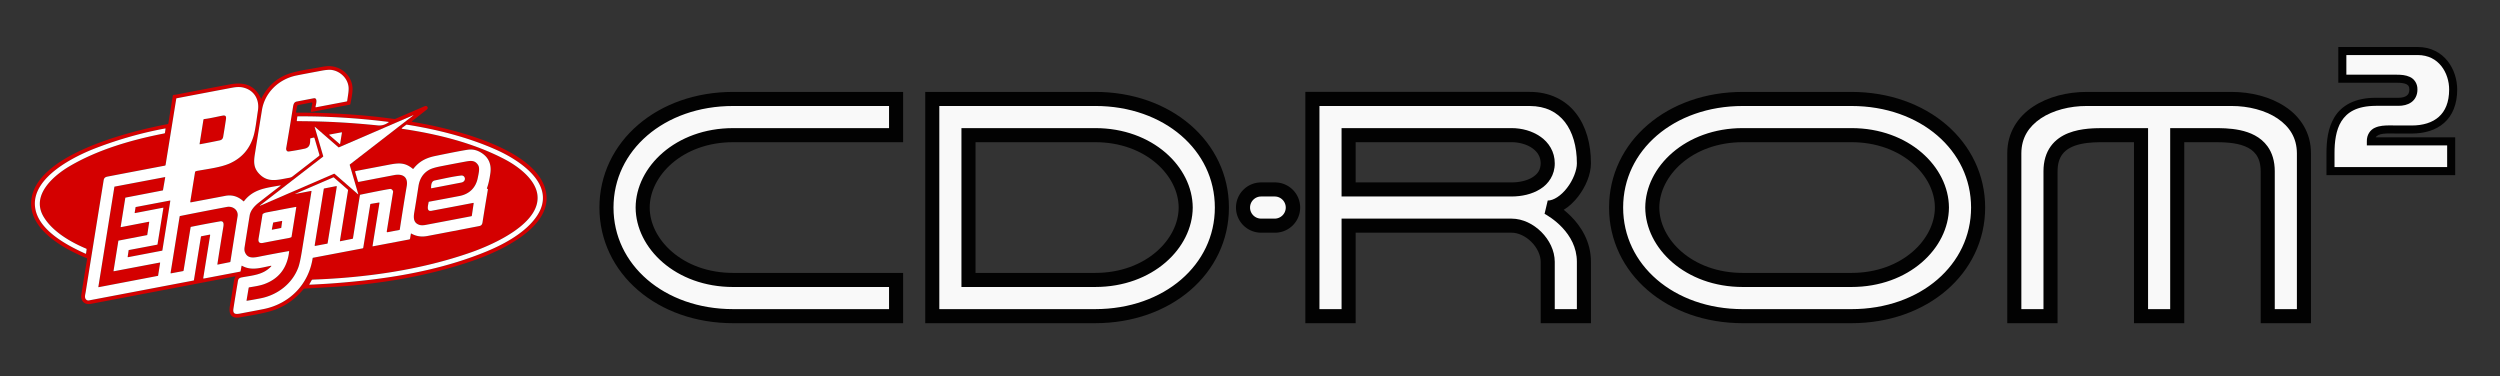 <svg xmlns="http://www.w3.org/2000/svg" xml:space="preserve" version="1.2" viewBox="14.968 80.666 545 82"><rect x="14.968" y="80.666" width="545" height="82" fill="#333333" stroke="none"/><path fill="#F9F9F9" d="M210.313 141.697h-35.514c-11.838 0-19.73-7.958-19.73-15.784s7.892-15.784 19.73-15.784h35.514v-7.893h-35.514c-15.784 0-27.622 10.26-27.622 23.677s11.838 23.676 27.622 23.676h35.514z"/><path fill="#020202" d="M210.313 151.123h-35.514c-8.224 0-15.491-2.674-20.73-7.178-5.239-4.496-8.432-10.865-8.426-18.032-.006-7.168 3.187-13.537 8.426-18.033 5.24-4.504 12.507-7.179 20.73-7.179h37.049v10.962h-37.049c-5.574.001-10.14 1.869-13.304 4.586-3.167 2.723-4.896 6.275-4.891 9.664-.005 3.388 1.724 6.94 4.891 9.663 3.165 2.718 7.73 4.585 13.304 4.586h35.514v1.535-1.535h1.535v10.961zm-54.244-40.916c-4.625 3.988-7.352 9.457-7.358 15.706.006 6.249 2.733 11.718 7.358 15.706 4.626 3.979 11.169 6.435 18.729 6.435h33.98v-4.822h-33.98c-12.514-.001-21.219-8.433-21.264-17.318.045-8.886 8.75-17.317 21.264-17.318h33.98v-4.823l-33.98-.001c-7.56-.001-14.103 2.457-18.729 6.435"/><path fill="#F9F9F9" d="M418.575 102.236h-23.676c-15.785 0-27.622 10.26-27.622 23.677s11.837 23.676 27.622 23.676h23.676c15.784 0 27.621-10.26 27.621-23.676 0-13.417-11.837-23.677-27.621-23.677m0 39.461h-23.676c-11.838 0-19.73-7.958-19.73-15.784s7.893-15.784 19.73-15.784h23.676c11.838 0 19.729 7.958 19.729 15.784s-7.891 15.784-19.729 15.784"/><path fill="#020202" d="M394.899 151.123c-8.224 0-15.492-2.673-20.729-7.178-5.241-4.496-8.433-10.865-8.427-18.032-.006-7.168 3.186-13.537 8.427-18.033 5.237-4.504 12.506-7.178 20.729-7.178h23.676v3.069h-23.676c-7.563 0-14.104 2.457-18.73 6.435-4.625 3.989-7.352 9.457-7.357 15.707.006 6.249 2.732 11.718 7.357 15.706 4.626 3.979 11.168 6.436 18.73 6.436h23.676c7.56 0 14.104-2.457 18.729-6.436 4.625-3.988 7.353-9.457 7.358-15.706-.006-6.25-2.733-11.718-7.358-15.707-4.626-3.978-11.17-6.435-18.729-6.435v-3.069c8.223 0 15.491 2.674 20.73 7.178 5.239 4.496 8.431 10.865 8.426 18.033.005 7.167-3.187 13.536-8.426 18.032-5.239 4.505-12.508 7.178-20.73 7.178zm0-7.892c-12.514-.001-21.221-8.434-21.266-17.318.045-8.886 8.752-17.317 21.266-17.319h23.676c12.514.002 21.219 8.434 21.264 17.319-.045 8.885-8.75 17.317-21.264 17.318v-3.069c5.573-.001 10.14-1.868 13.303-4.586 3.168-2.722 4.897-6.275 4.893-9.663.005-3.389-1.725-6.941-4.893-9.664-3.163-2.717-7.729-4.585-13.303-4.586h-23.676c-5.575.001-10.141 1.869-13.305 4.586-3.167 2.723-4.896 6.275-4.892 9.664-.005 3.388 1.725 6.941 4.892 9.663 3.164 2.718 7.729 4.585 13.305 4.586h23.676v3.069z"/><path fill="#F9F9F9" d="M253.72 102.236h-35.515v47.353h35.515c15.784 0 27.621-10.26 27.621-23.676 0-13.417-11.837-23.677-27.621-23.677m0 39.461h-27.622v-31.568h27.622c11.838 0 19.729 7.958 19.729 15.784s-7.891 15.784-19.729 15.784"/><path fill="#020202" d="M230.931 151.123h-14.26v-50.422h37.047v3.07h-24.464l-9.515-.001v44.283l11.192.001h22.788c7.561-.001 14.104-2.457 18.73-6.436 4.626-3.988 7.353-9.457 7.357-15.706-.004-6.249-2.73-11.718-7.357-15.706-4.625-3.979-11.169-6.436-18.73-6.437v-3.068c8.224-.001 15.493 2.674 20.729 7.178 5.242 4.496 8.434 10.865 8.428 18.033.006 7.167-3.186 13.536-8.428 18.032-5.237 4.504-12.506 7.178-20.729 7.178zm-4.833-7.892h-1.535v-34.637h29.156c12.516.001 21.22 8.433 21.265 17.318-.045 8.886-8.749 17.317-21.265 17.318v-3.069c5.574-.001 10.142-1.868 13.304-4.586 3.167-2.723 4.896-6.275 4.892-9.663.004-3.389-1.725-6.941-4.892-9.664-3.163-2.717-7.73-4.585-13.304-4.586h-26.087v28.499h26.087v3.069z"/><path fill="#F9F9F9" d="M352.369 125.913c3.946 0 7.893-5.7 7.893-9.646 0-7.892-3.946-14.03-11.839-14.03h-47.352v47.353h7.893v-19.73h35.514c3.946 0 7.892 3.947 7.892 7.893v11.838h7.893v-11.838c0-7.893-7.894-11.84-7.894-11.84m-7.891-3.946h-35.514v-11.838h35.514c3.945 0 7.892 2.192 7.892 6.138-.001 3.946-3.947 5.7-7.892 5.7"/><path fill="#020202" d="M350.836 151.123v-1.534c-.002 0-.002-7.893 0-11.838.01-1.452-.768-3.1-2.018-4.341-1.241-1.249-2.889-2.028-4.341-2.018h-33.979v19.73h-10.962V100.7h48.887c4.344-.02 7.854 1.758 10.089 4.646 2.245 2.88 3.281 6.725 3.284 10.92-.021 2.476-1.142 5.081-2.786 7.24-.887 1.135-1.942 2.173-3.152 2.898.491.396 1.016.854 1.544 1.382 2.143 2.137 4.395 5.479 4.395 9.964v13.372zm7.891-3.068.001-10.304c-.001-3.198-1.487-5.653-3.162-7.448-1.666-1.781-3.488-2.812-3.829-2.989l-.053-.028.686-1.373-.686 1.373.686-2.907c1.202.042 2.908-1.025 4.211-2.745 1.314-1.678 2.168-3.895 2.147-5.366.002-3.696-.934-6.866-2.635-9.028-1.71-2.154-4.12-3.447-7.67-3.468h-45.816v44.284h4.822v-19.73h37.049c2.493.011 4.792 1.206 6.511 2.915 1.711 1.719 2.904 4.019 2.915 6.512v10.304h4.823zm-34.965-24.553h-16.333v-14.908h37.049c2.255.005 4.506.608 6.309 1.87 1.799 1.238 3.134 3.295 3.117 5.803.028 2.512-1.362 4.521-3.182 5.629-1.822 1.138-4.047 1.6-6.244 1.606v-3.069c1.748.005 3.471-.409 4.608-1.135 1.14-.755 1.724-1.597 1.75-3.031-.017-1.438-.655-2.449-1.815-3.293-1.158-.823-2.852-1.315-4.543-1.311h-33.98v8.77h33.98v3.069z"/><path fill="#F9F9F9" d="M289.892 129.858a3.946 3.946 0 1 1 0-7.891h2.959a3.946 3.946 0 0 1 0 7.891z"/><path fill="#020202" d="M289.891 131.393v-3.068l2.96-.001a2.413 2.413 0 0 0 2.411-2.41 2.414 2.414 0 0 0-2.411-2.412l-2.96.001a2.414 2.414 0 0 0-2.411 2.411 2.413 2.413 0 0 0 2.411 2.41za5.48 5.48 0 0 1-5.479-5.479 5.48 5.48 0 0 1 5.479-5.48h2.96a5.48 5.48 0 1 1 0 10.959z"/><path fill="#F9F9F9" d="M481.712 110.129v39.46h7.892v-39.46h7.893c3.945 0 11.837 0 11.837 7.892v31.568h7.893v-35.514c0-7.893-7.893-11.839-15.784-11.839h-31.568c-7.893 0-15.784 3.946-15.784 11.839v35.514h7.892v-31.568c0-7.892 7.893-7.892 11.839-7.892z"/><path fill="#020202" d="M507.798 151.123v-33.102c-.004-1.723-.413-2.84-1.003-3.664-.594-.82-1.429-1.397-2.471-1.816-2.078-.843-4.871-.887-6.828-.876l-6.358-.001v39.46h-10.961v-39.459h-6.358c-1.473-.003-3.402.007-5.16.382-1.775.376-3.263 1.088-4.139 2.311-.591.824-.999 1.941-1.005 3.664v33.102h-10.961v-37.048c-.02-4.483 2.326-7.994 5.616-10.157 3.291-2.185 7.504-3.211 11.703-3.216h31.568c4.198.005 8.41 1.031 11.702 3.216 3.29 2.163 5.637 5.674 5.616 10.157v37.048h-10.961zm7.893-3.068v-33.979c-.022-3.41-1.621-5.817-4.25-7.603-2.628-1.761-6.308-2.706-10-2.702h-31.568c-3.694-.004-7.374.941-10.001 2.702-2.63 1.785-4.229 4.192-4.249 7.603v33.979h4.823c-.002-5.372-.002-23.355 0-30.034-.006-2.224.572-4.065 1.584-5.46 1.011-1.399 2.395-2.302 3.82-2.87 2.855-1.129 5.981-1.086 7.968-1.096h7.892v1.534-1.534h1.535v39.46h4.822v-39.46h9.429c1.484.001 3.624-.009 5.797.448 2.155.457 4.46 1.411 5.989 3.518 1.013 1.395 1.591 3.236 1.585 5.46v30.034z"/><path fill="#F9F9F9" d="M537.763 108.902h2.937c5.259 0 9.062-2.685 9.062-8.726 0-3.883-2.46-8.39-7.766-8.39h-16.397v6.04h11.896c1.696 0 3.598.281 3.598 2.35 0 1.958-1.512 2.685-3.262 2.685h-4.916c-8.827 0-9.896 6.299-9.896 11.219v3.884h26.305v-6.479H531.82c-.002-3.02 3.354-2.583 5.943-2.583"/><path fill="#020202" d="M522.139 118.84v-4.76c.005-2.52.255-5.478 1.772-7.919 1.514-2.459 4.391-4.201 9-4.176h4.918c.758.003 1.399-.169 1.777-.445.369-.283.588-.607.606-1.363-.039-.757-.219-.902-.664-1.159-.46-.229-1.257-.317-2.056-.313H524.72V90.91h17.273c2.904-.01 5.146 1.271 6.559 3.071 1.422 1.8 2.082 4.071 2.085 6.195.008 3.196-1.03 5.675-2.854 7.284-1.82 1.611-4.313 2.318-7.085 2.318h-3.062c-.564-.003-1.142-.022-1.691-.022-1.02-.007-1.956.084-2.486.343-.275.153-.466.278-.587.508h17.327v8.232h-28.06zm3.258-11.749c-1.224 1.938-1.51 4.59-1.504 6.989v3.007h24.554v-4.726H530.94v-.877c-.043-1.423.749-2.54 1.778-2.975 1.007-.459 2.133-.5 3.227-.507.634 0 1.255.022 1.817.022h2.937c2.488 0 4.524-.635 5.921-1.877 1.393-1.242 2.256-3.128 2.263-5.972.005-1.76-.567-3.681-1.702-5.106-1.143-1.424-2.787-2.396-5.186-2.406h-15.521v4.287h11.019c.896.005 1.896.057 2.813.483.929.401 1.698 1.431 1.661 2.742.017 1.202-.518 2.221-1.34 2.79-.815.576-1.806.768-2.798.772h-4.918c-4.217.027-6.287 1.434-7.514 3.354m12.366 1.811v-.877z"/><g fill="#d40000"><path d="M71.937 102.174q1.852-3.787 5.565-5.267c1.983-.79 5.013-1.167 7.435-1.623.714-.134 1.45-.244 2.153-.182 2.723.236 4.876 2.471 4.726 5.274q-.058 1.057-.477 3.006-.019.082-.1.099l-8.28 1.57a.192.194.2 0 1-.226-.227l.326-1.626a.166.166 0 0 0-.196-.196l-2.905.575a.27.27 0 0 0-.214.216l-.24 1.264a.147.147 0 0 0 .145.175q10.7-.062 21.303 1.373.095.013.182-.024 3.209-1.368 6.403-2.762c.517-.227.95.352.463.74q-1.599 1.267-3.222 2.532a.074.074 0 0 0 .034.132c7.854 1.279 27.027 5.604 29.138 15.083 1.774 7.973-10.352 13.305-16.04 15.248-10.044 3.432-20.586 5.115-31.116 5.712q-2.743.156-5.49.324-.093.006-.153.08-2.613 3.214-6.398 4.573c-2.048.731-4.986 1.144-7.426 1.6-1.98.37-2.548-.752-2.241-2.51q.486-2.78.904-5.57c.043-.282.194-.526.31-.78a.054.052 5.9 0 0-.06-.073q-15.742 3.017-31.472 5.998c-1.428.272-2.273-.696-2.064-2.036q.608-3.895 1.26-7.774a.13.13 0 0 0-.078-.141c-4.782-1.95-12.414-6.043-12.124-12.237.488-10.422 22.032-15.539 29.728-16.99a.227.225-1 0 0 .183-.188l.97-6.032q.012-.086.092-.12c.17-.07.557-.085.676-.11q5.853-1.129 11.712-2.227c3.004-.562 5.41.126 6.758 3.121a.032.032 0 0 0 .056 0m6.002 11.515c-.462.065-.642-.357-.577-.745q.754-4.373 1.45-8.76c.106-.672.18-1.258.856-1.388q1.837-.35 3.674-.704c1.003-.193.482 1.439.405 1.861a.09.09 0 0 0 .105.103l6.659-1.268a.192.19-2 0 0 .154-.164c.123-.975.384-2.147.29-3.009-.204-1.882-1.779-3.387-3.604-3.689q-.763-.126-2.234.147-4.329.804-5.578 1.065c-3.768.783-6.84 3.676-7.463 7.517q-.778 4.802-1.544 9.603c-.267 1.662-.274 2.908.772 4.114 1.975 2.276 4.193 1.485 6.756 1.05q.393-.066.702-.306 2.903-2.246 5.741-4.448.14-.108.09-.277l-1.058-3.594a.194.192 75 0 0-.229-.134l-.591.145q-.123.03-.123.154c-.002 1.018-.065 1.869-1.204 2.113q-1.715.366-3.45.614m-3.994 24.93q.305-.06.09.166c-1.717 1.797-3.997 1.915-6.304 2.343-.91.169-.847.564-.98 1.329q-.468 2.741-.895 5.495c-.188 1.221.501 1.244 1.448 1.067q2.526-.471 5.046-.962c5.691-1.108 9.912-5.372 10.783-11.145q.006-.04.047-.048l10.837-2.057a.18.18 0 0 0 .14-.143l1.528-9.429q.018-.11.128-.128l1.757-.29q.138-.023.116.117l-1.5 9.345q-.017.104.087.083l7.906-1.498a.23.229-.7 0 0 .184-.188l.177-1.042q.017-.099.102-.048 1.57.89 3.464.532 5.673-1.067 11.342-2.174c.469-.091.642-.376.709-.811q.56-3.58 1.17-7.149.021-.115-.089-.15l-.048-.017q-.102-.034-.065-.133.476-1.299.746-3.301.378-2.825-1.824-4.313-1.459-.984-3.02-.774-1.547.209-7.198 1.38c-2.045.424-3.484 1.192-4.73 2.767a.106.106 0 0 1-.151.017c-1.62-1.337-2.904-1.318-5.066-.909q-3.685.698-7.382 1.406a.14.14 76.7 0 0-.108.176l.613 2.085a.145.145 0 0 0 .167.102q3.838-.746 7.728-1.485c1.772-.337 3.097.313 2.732 2.436q-.603 3.508-1.508 9.408-.015.1-.113.12l-2.515.483q-.245.047-.206-.2l1.375-8.58q.013-.088-.02-.168-.225-.545-.741-.464-1.576.25-6.373 1.242-.09.018-.106.112l-1.505 9.36q-.019.122-.142.146l-2.618.523q-.106.02-.088-.085l1.765-10.98q.02-.126-.077-.21l-2.998-2.61q-.067-.06-.147-.025l-8.187 3.532q-.24.103.017.054l3.335-.642a.078.078 0 0 1 .093.088q-1.024 6.445-2.074 12.92-.43 2.661-.785 3.633c-1.297 3.549-4.502 6.028-8.193 6.763q-1.492.296-3.015.544-.106.016-.09-.088l.459-2.72a.14.143.1 0 1 .115-.118c1.096-.182 2.32-.357 3.296-.715q4.796-1.751 5.416-7.09.013-.114-.1-.094-3.28.572-6.544 1.227c-1.31.264-2.475.344-3.002-1.02q-.166-.428-.063-1.076.541-3.445 1.101-6.888c.173-1.072.992-2.03 1.925-2.767q2.395-1.89 4.81-3.726a.045.045 0 0 0-.035-.08c-3.042.558-5.842.744-7.926 3.433q-.067.086-.147.013-1.75-1.582-3.94-1.163-3.786.724-7.473 1.413-.186.035-.156-.151l1.037-6.445q.016-.1.108-.147.162-.082.35-.116c2.337-.426 5.203-.759 7.191-1.665q3.832-1.748 5.077-5.826c.467-1.531.689-3.8.983-5.646.376-2.35-.78-4.4-3.106-5.001-1.052-.274-1.99-.09-3.094.119q-5.743 1.089-11.516 2.192a.112.11-1.4 0 0-.09.093l-2.328 14.44a.182.18-.9 0 1-.145.15q-6.298 1.198-12.442 2.377c-.55.106-.822.268-.914.826q-1.969 12.183-3.917 24.37c-.086.534-.304 1.131.033 1.552q.266.335.704.251 11.405-2.164 22.787-4.335a.093.095-.7 0 0 .073-.076l1.528-9.464q.015-.09.102-.106l1.802-.353a.09.09 0 0 1 .108.104l-1.506 9.365a.093.095-.8 0 0 .11.108l7.914-1.508q.1-.018.119-.119l.203-1.09q.022-.118.126-.06c2.036 1.14 4.12.408 6.196.004m17.323-22.123 13.803-10.678a.02.02 0 0 0-.02-.035l-16.178 6.99q-.087.037-.16-.026l-5.075-4.414a.04.04 0 0 0-.064.04l1.852 6.323q.024.078-.04.128l-13.749 10.63a.035.035 0 0 0 .035.059l16.092-6.96q.087-.036.16.025l5.029 4.385q.152.132.095-.061l-1.832-6.243q-.03-.1.052-.163m-11.509-9.422c5.905.015 11.42.302 17.59.931q1.234.125 2.341-.685.091-.065-.02-.08-9.84-1.24-19.764-1.215-.115 0-.13.113l-.106.834q-.013.102.09.102m52.298 15.666c1.316 6.538-9.723 11.287-14.293 12.903-10.983 3.879-23.015 5.557-34.627 5.983q-.164.006-.244.148l-.478.846q-.065.114.065.108 5.851-.245 12.12-.947c8.998-1.005 18.1-2.866 26.443-6.306 3.97-1.637 8.697-4.22 11.048-7.842 4.373-6.738-3.898-12.044-8.869-14.28-6.117-2.752-13.063-4.488-19.555-5.51q-.09-.013-.162.041l-.912.67a.106.106 0 0 0 .047.19c7.627 1.12 15.56 3.067 22.412 6.674 2.764 1.453 6.36 4.11 7.005 7.322m-107.585 5.174c-2.797-4.685 2.144-8.941 5.654-11.007 6.194-3.648 13.613-5.783 20.663-7.154a.182.184-1.2 0 0 .147-.155l.119-.843q.015-.104-.088-.084-7.541 1.4-14.947 4.216c-4.805 1.826-13.971 6.34-13.43 12.698.438 5.131 6.887 8.519 11.017 10.387a.091.09-73.9 0 0 .126-.07l.116-.886q.013-.099-.079-.138c-3.372-1.422-7.346-3.693-9.298-6.964m62.304-17.912a.058.058 0 0 0-.026.1l2.268 1.96a.058.058 0 0 0 .095-.035l.398-2.453a.058.058 0 0 0-.067-.065zm-7.311 15.771c-2.127.382-4.249.799-6.373 1.2q-.504.096-.8.315-.084.062-.1.164-.42 2.594-.85 5.196c-.133.804.172 1.123.987.964q2.775-.543 5.558-1.05.275-.05.54-.165.089-.039.104-.134l1.021-6.406q.015-.102-.087-.084"/><path d="M59.484 106.624c1.323-.16 2.687-.499 4.005-.75.8-.153.815.3.722.918q-.277 1.844-.588 3.683c-.076.445-.309.701-.774.798q-2.133.449-4.28.836-.101.018-.086-.084l.831-5.24a.195.194 1.5 0 1 .17-.161M108.41 124.724c-.053.508-.618 2.125.6 1.9q4.527-.841 9.076-1.722.161-.031.137.13l-.394 2.655q-.015.098-.114.117-4.965.955-9.916 1.887-.87.164-1.375.007c-1.339-.413-1.348-1.533-1.134-2.79q.367-2.15.91-5.674.374-2.418 2.284-3.525.75-.434 2.498-.778 2.568-.506 5.142-.98c1.35-.248 2.343-.472 3.082.714.428.687.076 1.96-.07 2.736-.408 2.148-1.808 3.571-4.002 3.994q-3.315.636-6.652 1.249a.091.093-2.4 0 0-.073.08m7.083-5.792c-1.818.208-3.884.694-5.762 1.08-.724.146-.778.991-.79 1.62q-.001.095.092.077 3.251-.62 6.5-1.25c1.19-.23.9-1.635-.04-1.527M49.877 137.975l-.44 2.78a.06.06 0 0 1-.05.053l-12.901 2.464a.063.063 0 0 1-.075-.073l3.494-21.8a.06.06 0 0 1 .05-.051l10.953-2.072a.063.063 0 0 1 .074.073l-.484 2.782a.06.06 0 0 1-.05.05l-8.113 1.566a.06.06 0 0 0-.05.052l-1.009 6.307a.063.063 0 0 0 .075.073l6.073-1.17a.063.063 0 0 1 .074.073l-.426 2.788a.06.06 0 0 1-.052.054l-6.198 1.195a.06.06 0 0 0-.05.052l-1.052 6.553a.063.063 0 0 0 .075.073l10.009-1.895a.063.063 0 0 1 .073.073M83.57 134.156l1.983-12.313a.1.1 0 0 1 .082-.086l2.63-.517a.104.104 0 0 1 .122.117l-1.999 12.34a.1.1 0 0 1-.083.085l-2.613.493a.104.104 0 0 1-.121-.12"/><path d="m44.329 127.043.193-1.19a.07.07 0 0 1 .054-.056l7.44-1.412a.067.067 0 0 1 .08.076l-1.732 10.797a.07.07 0 0 1-.054.055l-7.43 1.422a.067.067 0 0 1-.08-.074l.209-1.43a.07.07 0 0 1 .054-.055l6.186-1.173a.07.07 0 0 0 .054-.056l1.28-7.924a.067.067 0 0 0-.08-.077l-6.094 1.173a.067.067 0 0 1-.08-.076M56.517 130.244l-1.522 9.378q-.02.125-.147.149l-2.565.48q-.145.028-.123-.119l1.973-12.274q.013-.082.097-.099 5.094-1.027 10.204-1.98c1.28-.238 2.546.675 2.327 2.047q-.787 4.936-1.558 9.85-.02.118-.138.143l-2.61.526q-.112.023-.096-.09.62-4.043 1.286-8.065c.088-.53.207-1.422-.696-1.266q-3.164.55-6.31 1.193-.105.023-.122.127M76.23 130.367l-1.922.374a.065.065 0 0 1-.077-.077l.282-1.442a.07.07 0 0 1 .052-.05l1.835-.339a.065.065 0 0 1 .076.073l-.194 1.405a.065.065 0 0 1-.052.056"/></g><g fill="#fff"><path d="M77.362 112.944c-.065.388.115.81.577.745q1.734-.248 3.449-.614c1.139-.244 1.202-1.095 1.204-2.113q0-.124.123-.154l.591-.145a.194.192 75 0 1 .23.134l1.056 3.594q.05.169-.089.277-2.838 2.202-5.741 4.448-.31.24-.702.305c-2.563.436-4.781 1.227-6.756-1.05-1.046-1.205-1.039-2.45-.772-4.113q.766-4.801 1.544-9.603c.624-3.841 3.695-6.734 7.463-7.517q1.25-.26 5.578-1.065 1.47-.273 2.234-.147c1.825.302 3.4 1.807 3.605 3.689.093.862-.168 2.034-.29 3.01a.192.19-2 0 1-.155.163l-6.66 1.268a.09.09 0 0 1-.104-.103c.077-.422.598-2.054-.405-1.86q-1.837.353-3.674.703c-.676.13-.75.716-.856 1.388q-.696 4.387-1.45 8.76"/><path d="M73.945 138.619c-2.075.404-4.16 1.135-6.196-.004q-.104-.058-.126.06l-.203 1.09q-.019.1-.12.12l-7.913 1.507a.093.095-.8 0 1-.11-.108l1.506-9.365a.09.09 0 0 0-.108-.104l-1.802.353q-.087.017-.102.106l-1.528 9.464a.093.095-.7 0 1-.073.076q-11.382 2.17-22.787 4.335-.438.084-.704-.251c-.337-.42-.119-1.018-.033-1.552q1.948-12.187 3.917-24.37c.092-.558.363-.72.914-.826q6.144-1.179 12.442-2.377a.182.18-.9 0 0 .145-.15l2.328-14.44a.112.11-1.4 0 1 .09-.093q5.773-1.103 11.516-2.192c1.104-.209 2.042-.393 3.094-.12 2.326.602 3.482 2.653 3.106 5.002-.294 1.846-.516 4.115-.983 5.646q-1.245 4.078-5.077 5.826c-1.988.906-4.854 1.24-7.191 1.665q-.188.034-.35.116-.092.046-.108.147l-1.037 6.445q-.03.186.156.15 3.687-.688 7.473-1.412 2.19-.419 3.94 1.163.08.073.147-.013c2.084-2.689 4.884-2.875 7.926-3.433a.045.045 0 0 1 .036.08q-2.416 1.836-4.811 3.726c-.933.737-1.752 1.695-1.925 2.767q-.56 3.443-1.101 6.888-.103.648.063 1.076c.527 1.364 1.692 1.284 3.002 1.02q3.264-.655 6.544-1.227.113-.02.1.093-.62 5.34-5.416 7.091c-.977.358-2.2.533-3.296.715a.14.143.1 0 0-.115.117l-.458 2.721q-.017.104.09.088 1.522-.248 3.014-.544c3.691-.735 6.896-3.214 8.193-6.763q.356-.972.785-3.633 1.05-6.475 2.074-12.92a.078.078 0 0 0-.093-.088l-3.335.642q-.257.049-.017-.054l8.187-3.532q.08-.035.147.024l2.998 2.611q.097.084.077.21l-1.765 10.98q-.018.106.088.085l2.618-.523q.123-.024.142-.147l1.505-9.36q.015-.093.106-.111 4.797-.992 6.373-1.242.516-.081.74.464.034.08.021.167l-1.375 8.58q-.04.248.206.201l2.515-.484q.098-.018.113-.119.905-5.9 1.508-9.408c.365-2.123-.96-2.773-2.732-2.436q-3.89.739-7.728 1.485a.145.145 0 0 1-.167-.102l-.613-2.085a.14.14 76.7 0 1 .108-.176q3.697-.708 7.382-1.406c2.162-.41 3.447-.428 5.066.909a.106.106 0 0 0 .15-.017c1.247-1.575 2.686-2.343 4.731-2.768q5.65-1.17 7.198-1.379 1.561-.21 3.02.774 2.202 1.488 1.824 4.313-.27 2.002-.746 3.301-.037.099.065.133l.048.016q.11.036.09.151-.61 3.57-1.171 7.149c-.067.435-.24.72-.71.811q-5.668 1.107-11.34 2.174-1.896.357-3.465-.532-.085-.05-.102.048l-.177 1.042a.23.229-.7 0 1-.184.188l-7.906 1.498q-.104.02-.088-.083l1.5-9.345q.023-.14-.115-.117l-1.757.29q-.11.019-.128.128l-1.528 9.429a.18.18 0 0 1-.14.143l-10.837 2.057q-.041.007-.047.048c-.87 5.773-5.092 10.037-10.783 11.145q-2.52.491-5.046.962c-.947.177-1.636.154-1.448-1.067q.427-2.754.896-5.495c.132-.765.068-1.16.979-1.33 2.307-.427 4.587-.545 6.303-2.342q.216-.226-.09-.166m-10.456-32.745c-1.318.251-2.682.59-4.005.75a.195.194 1.5 0 0-.17.16l-.831 5.241q-.015.102.085.084 2.148-.387 4.28-.836c.466-.097.699-.353.775-.798q.31-1.84.588-3.683c.093-.618.078-1.07-.722-.918m44.92 18.85a.091.093-2.4 0 1 .073-.08q3.337-.613 6.652-1.25c2.194-.422 3.594-1.845 4.001-3.993.147-.776.499-2.05.07-2.736-.738-1.186-1.732-.962-3.081-.715q-2.574.475-5.142.981-1.748.344-2.498.778-1.91 1.107-2.284 3.525-.543 3.523-.91 5.675c-.214 1.256-.205 2.376 1.134 2.79q.506.156 1.375-.008 4.95-.932 9.916-1.887.099-.019.114-.117l.394-2.654q.024-.162-.137-.13-4.55.88-9.075 1.72c-1.22.226-.654-1.391-.602-1.9m-58.532 13.25a.063.063 0 0 0-.073-.072l-10.01 1.895a.063.063 0 0 1-.074-.073l1.052-6.553a.06.06 0 0 1 .05-.052l6.198-1.195a.06.06 0 0 0 .052-.054l.426-2.788a.063.063 0 0 0-.074-.072l-6.073 1.169a.063.063 0 0 1-.075-.073l1.009-6.307a.06.06 0 0 1 .05-.052l8.113-1.566a.06.06 0 0 0 .05-.05l.484-2.782a.063.063 0 0 0-.074-.073l-10.953 2.072a.06.06 0 0 0-.05.052l-3.494 21.8a.063.063 0 0 0 .075.072l12.901-2.464a.06.06 0 0 0 .05-.053zm33.694-3.818a.104.104 0 0 0 .12.119l2.614-.493a.1.1 0 0 0 .083-.086l2-12.34a.104.104 0 0 0-.124-.116l-2.63.517a.1.1 0 0 0-.081.086zm-39.242-7.113a.067.067 0 0 0 .08.076l6.095-1.173a.067.067 0 0 1 .08.077l-1.28 7.924a.07.07 0 0 1-.055.056l-6.186 1.173a.07.07 0 0 0-.054.056l-.208 1.429a.067.067 0 0 0 .08.074l7.43-1.422a.07.07 0 0 0 .053-.055l1.731-10.797a.067.067 0 0 0-.078-.076l-7.44 1.412a.07.07 0 0 0-.055.056zm12.31 3.074q3.146-.644 6.31-1.193c.903-.156.784.735.696 1.266q-.666 4.022-1.286 8.064-.016.114.095.091l2.611-.526q.118-.025.138-.144.77-4.913 1.558-9.849c.22-1.372-1.046-2.285-2.327-2.047q-5.11.953-10.204 1.98-.084.017-.097.099l-1.973 12.274q-.022.147.123.12l2.565-.481q.126-.024.147-.149l1.522-9.378q.017-.104.121-.127"/><path d="m91.216 116.66 1.832 6.242q.057.193-.095.061l-5.03-4.385q-.072-.061-.16-.024l-16.09 6.959a.035.035 0 0 1-.036-.06l13.748-10.629q.065-.05.041-.128l-1.852-6.322a.04.04 0 0 1 .064-.041l5.075 4.414q.073.063.16.026l16.177-6.99a.02.02 0 0 1 .02.035l-13.802 10.678q-.082.063-.052.163"/><path d="M97.349 108.005c-6.17-.63-11.685-.916-17.59-.93q-.102 0-.09-.103l.107-.834q.015-.113.13-.113Q89.83 106 99.67 107.24q.111.015.02.08-1.107.81-2.341.685M132.057 122.74c-.646-3.213-4.241-5.869-7.005-7.322-6.851-3.607-14.785-5.554-22.412-6.674a.106.106 0 0 1-.047-.19l.912-.67q.073-.054.162-.04c6.492 1.02 13.438 2.757 19.555 5.51 4.971 2.235 13.242 7.541 8.869 14.279-2.351 3.621-7.078 6.205-11.048 7.842-8.344 3.44-17.445 5.3-26.443 6.306q-6.269.702-12.12.947-.13.006-.065-.108l.478-.846q.08-.142.244-.148c11.612-.426 23.644-2.104 34.627-5.983 4.57-1.616 15.609-6.365 14.293-12.903M30.126 116.907c-3.51 2.066-8.451 6.322-5.654 11.007 1.952 3.271 5.926 5.542 9.298 6.964q.092.04.079.138l-.116.886a.091.09-73.9 0 1-.126.07c-4.13-1.868-10.58-5.256-11.017-10.387-.541-6.357 8.625-10.872 13.43-12.698q7.406-2.816 14.947-4.216.103-.02.088.084l-.12.843a.182.184-1.2 0 1-.146.155c-7.05 1.371-14.469 3.506-20.663 7.154M86.776 110.002l2.668-.493a.058.058 0 0 1 .067.065l-.398 2.453a.058.058 0 0 1-.095.035l-2.268-1.96a.058.058 0 0 1 .026-.1"/><path d="M109.73 120.011c1.879-.385 3.945-.87 5.763-1.08.94-.107 1.23 1.298.04 1.529q-3.249.629-6.5 1.249-.093.018-.091-.077c.01-.629.065-1.474.789-1.62M73.092 126.974c2.124-.402 4.246-.82 6.373-1.2q.102-.02.087.083l-1.021 6.406q-.015.095-.105.134-.264.115-.54.166-2.782.506-5.557 1.05c-.815.158-1.12-.16-.988-.965q.432-2.602.85-5.196.017-.102.101-.164.296-.22.8-.314m3.138 3.393a.065.065 0 0 0 .052-.056l.194-1.405a.065.065 0 0 0-.076-.073l-1.835.339a.07.07 0 0 0-.052.05l-.282 1.442a.065.065 0 0 0 .077.077z"/></g></svg>